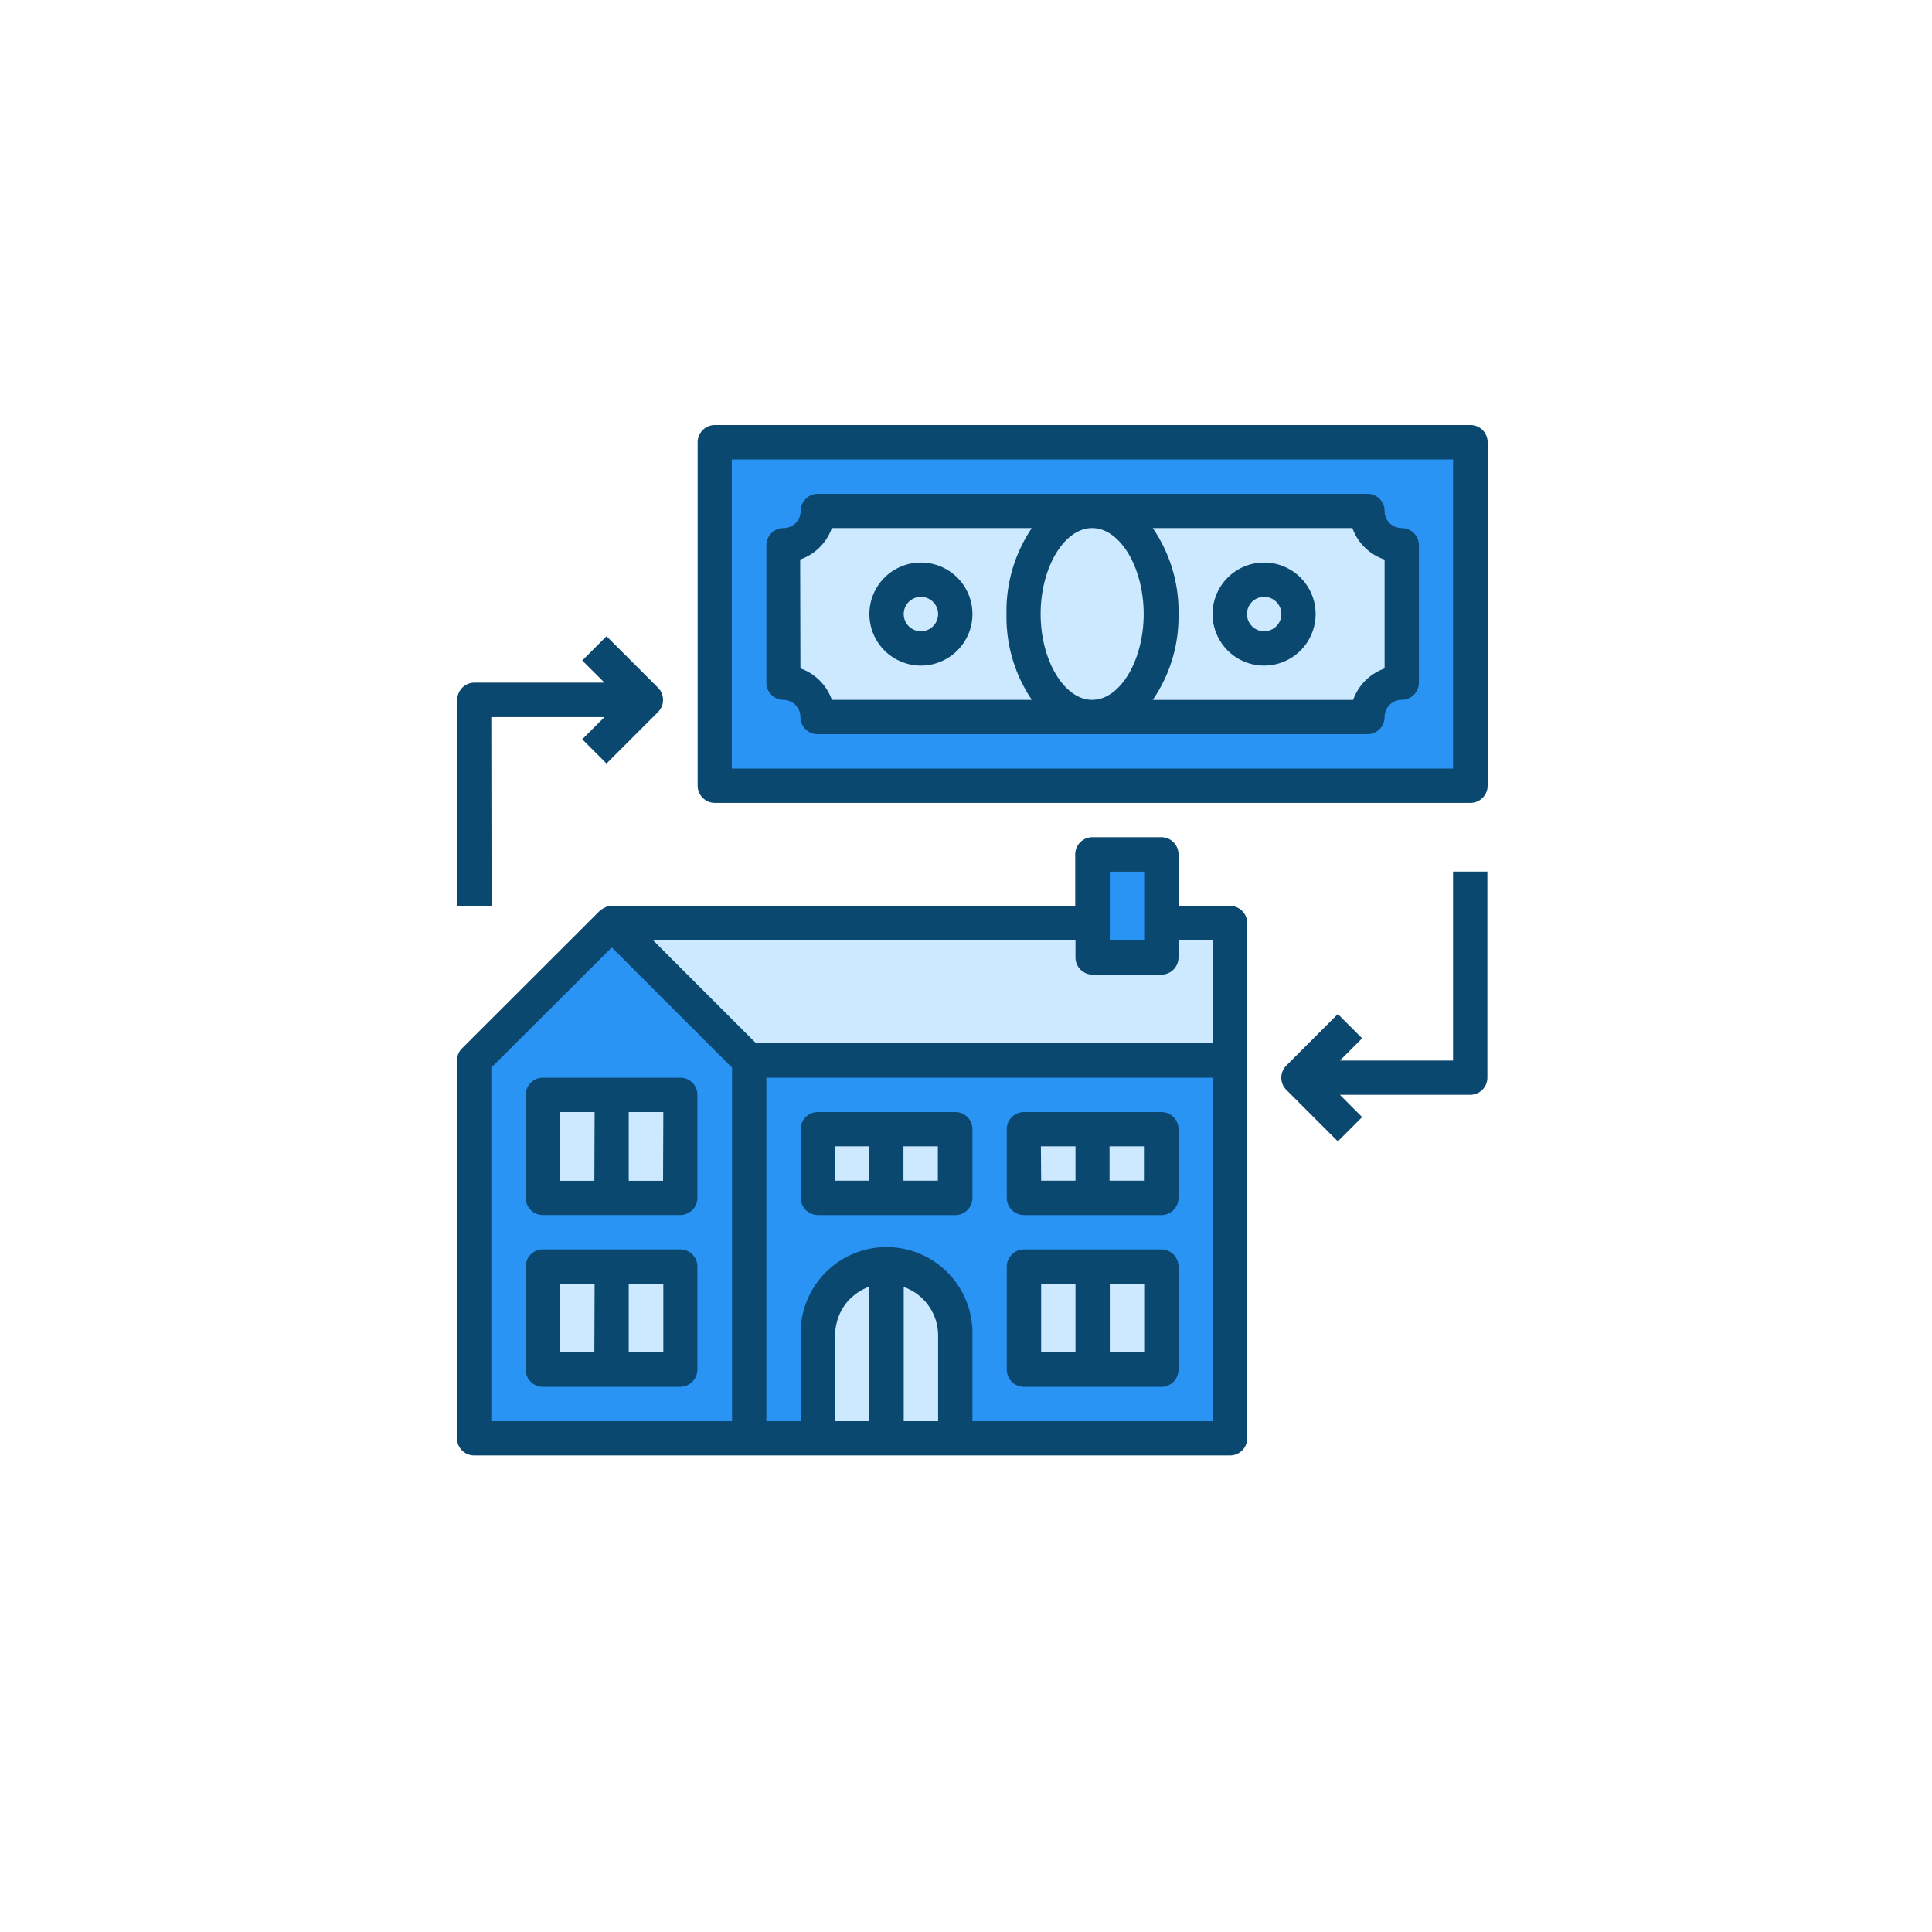 <?xml version="1.0" encoding="UTF-8"?><svg xmlns="http://www.w3.org/2000/svg" viewBox="0 0 300 300" x="0px" y="0px" width="300px" height="300px" version="1.1" xmlns:xlink="http://www.w3.org/1999/xlink"><title>Investment Colored Icons</title><g id="Layer_2" data-name="Layer 2"><rect x="111.47" y="69.47" width="116.77" height="52.26" style="fill:#2a94f4;"/><polygon points="95.77 143.51 169.63 143.51 169.63 132.66 181.17 132.66 181.17 142.49 190.36 142.49 190.36 220.68 186.19 224.19 74.53 223.34 73.51 165.78 95.77 143.51" style="fill:#2a94f4;"/><path d="M127.94,79.55l83.1-.76s2.17,5.74,4.47,6.12,1.4,19.54,1.4,19.54l-5.1,7.27H127.94l-7-7.15V85.3Z" style="fill:#cce9ff;"/><polygon points="84.28 170.45 104.51 170.45 104.51 185.89 84.66 185.89 84.28 170.45" style="fill:#cce9ff;"/><polygon points="84.98 196.87 105.21 196.87 105.21 211.81 84.28 211.81 84.98 196.87" style="fill:#cce9ff;"/><polygon points="128.25 186.66 148.43 186.66 148.43 175.81 127.49 175.81 128.25 186.66" style="fill:#cce9ff;"/><polygon points="160.17 176.51 161.13 186.21 179.19 185.83 179.89 175.81 160.17 176.51" style="fill:#cce9ff;"/><polygon points="158.83 196.81 158.83 212.19 180.6 212.19 180.6 197.19 158.83 196.81" style="fill:#cce9ff;"/><path d="M147.6,222.72s3.25-15.76,0-19.4-7.92-6.58-9.13-6.45-3.61-.83-6.18.58-3.33,1.15-4.48,3.38-1.34,2.36-1.34,5.11-.26,2.55-.26,5.87.45,4.59.51,6.32.07,2.16.07,2.55-.9.77.25,1S147.6,222.72,147.6,222.72Z" style="fill:#cce9ff;"/><polygon points="97.63 145.43 116.96 164.68 189.98 164.06 190.87 142.75 181.17 142.49 179.89 149.13 169 149 169 141.85 97.63 145.43" style="fill:#cce9ff;"/></g><g id="Layer_1" data-name="Layer 1"><path d="M73.63,226H191a2.67,2.67,0,0,0,2.67-2.66v-80a2.67,2.67,0,0,0-2.67-2.67h-8v-8a2.67,2.67,0,0,0-2.67-2.67H169.63a2.67,2.67,0,0,0-2.67,2.67v8H95a2.58,2.58,0,0,0-.91.17,2.53,2.53,0,0,0-.23.12,2.47,2.47,0,0,0-.61.4s-.1,0-.14.09L71.74,162.79a2.67,2.67,0,0,0-.78,1.89v58.67A2.66,2.66,0,0,0,73.63,226ZM135,220.68h-5.33V207.35a7.19,7.19,0,0,1,.15-1.47c0-.15.07-.29.1-.44a7.65,7.65,0,0,1,.3-1l.18-.45a7.92,7.92,0,0,1,.5-.9,3.62,3.62,0,0,1,.2-.33,7.54,7.54,0,0,1,.89-1.07c.05-.06.12-.1.17-.16.29-.26.59-.51.9-.74l.38-.24a7.5,7.5,0,0,1,.88-.48,3.89,3.89,0,0,1,.41-.18c.09,0,.18-.05.27-.09Zm10.67,0h-5.34V199.84a8,8,0,0,1,5.34,7.51Zm42.66,0H151V207.35a13.34,13.34,0,1,0-26.67,0v13.33H119V167.35h69.33Zm-16-85.33h5.34V146h-5.34ZM167,146v2.67a2.67,2.67,0,0,0,2.67,2.67h10.66a2.67,2.67,0,0,0,2.67-2.67V146h5.33v16H117.4l-16-16ZM76.29,165.78,95,147.12l18.67,18.66v54.9H76.29Zm0,0" style="fill:#0b4870;"/><path d="M105.63,167.35H84.29A2.66,2.66,0,0,0,81.63,170v16a2.67,2.67,0,0,0,2.66,2.67h21.34a2.67,2.67,0,0,0,2.66-2.67V170a2.66,2.66,0,0,0-2.66-2.66Zm-13.34,16H87V172.68h5.33Zm10.67,0H97.63V172.68H103Zm0,0" style="fill:#0b4870;"/><path d="M105.63,194H84.29a2.67,2.67,0,0,0-2.66,2.67v16a2.67,2.67,0,0,0,2.66,2.67h21.34a2.67,2.67,0,0,0,2.66-2.67v-16a2.67,2.67,0,0,0-2.66-2.67ZM92.29,210H87V199.35h5.33ZM103,210H97.63V199.35H103Zm0,0" style="fill:#0b4870;"/><path d="M127,188.68h21.33A2.67,2.67,0,0,0,151,186V175.35a2.66,2.66,0,0,0-2.67-2.67H127a2.67,2.67,0,0,0-2.67,2.67V186a2.68,2.68,0,0,0,2.67,2.67ZM140.29,178h5.34v5.34h-5.34Zm-10.66,0H135v5.34h-5.33Zm0,0" style="fill:#0b4870;"/><path d="M159,188.68h21.33A2.67,2.67,0,0,0,183,186V175.35a2.66,2.66,0,0,0-2.67-2.67H159a2.67,2.67,0,0,0-2.67,2.67V186a2.68,2.68,0,0,0,2.67,2.67ZM172.29,178h5.34v5.34h-5.34Zm-10.66,0H167v5.34h-5.33Zm0,0" style="fill:#0b4870;"/><path d="M159,215.35h21.33a2.67,2.67,0,0,0,2.67-2.67v-16a2.67,2.67,0,0,0-2.67-2.67H159a2.68,2.68,0,0,0-2.67,2.67v16a2.68,2.68,0,0,0,2.67,2.67Zm13.33-16h5.34V210h-5.34Zm-10.66,0H167V210h-5.33Zm0,0" style="fill:#0b4870;"/><path d="M228.29,66H111a2.68,2.68,0,0,0-2.67,2.67V122a2.68,2.68,0,0,0,2.67,2.67H228.29A2.67,2.67,0,0,0,231,122V68.68A2.67,2.67,0,0,0,228.29,66Zm-2.66,53.34h-112v-48h112Zm0,0" style="fill:#0b4870;"/><path d="M121.63,108.68a2.66,2.66,0,0,1,2.66,2.67A2.67,2.67,0,0,0,127,114h85.33a2.66,2.66,0,0,0,2.67-2.66,2.66,2.66,0,0,1,2.67-2.67,2.67,2.67,0,0,0,2.66-2.67V84.68A2.67,2.67,0,0,0,217.63,82,2.66,2.66,0,0,1,215,79.35a2.66,2.66,0,0,0-2.67-2.67H127a2.67,2.67,0,0,0-2.67,2.67A2.66,2.66,0,0,1,121.63,82,2.67,2.67,0,0,0,119,84.68V106a2.67,2.67,0,0,0,2.67,2.67ZM179,82h31A8,8,0,0,0,215,86.89V103.8a8,8,0,0,0-4.88,4.88H179A22.84,22.84,0,0,0,183,95.35,22.85,22.85,0,0,0,179,82Zm-9.41,0c4.33,0,8,6.11,8,13.34s-3.67,13.33-8,13.33-8-6.11-8-13.33,3.66-13.34,8-13.34Zm-45.34,4.88A8,8,0,0,0,129.17,82h31.05a22.93,22.93,0,0,0-3.93,13.34,22.92,22.92,0,0,0,3.93,13.33H129.17a8,8,0,0,0-4.88-4.88Zm0,0" style="fill:#0b4870;"/><path d="M143,103.35a8,8,0,1,0-8-8,8,8,0,0,0,8,8Zm0-10.67a2.67,2.67,0,1,1-2.67,2.67A2.67,2.67,0,0,1,143,92.68Zm0,0" style="fill:#0b4870;"/><path d="M196.29,103.35a8,8,0,1,0-8-8,8,8,0,0,0,8,8Zm0-10.67a2.67,2.67,0,1,1-2.66,2.67,2.66,2.66,0,0,1,2.66-2.67Zm0,0" style="fill:#0b4870;"/><path d="M76.29,111.35H93.86l-3.45,3.44,3.77,3.77,8-8a2.67,2.67,0,0,0,0-3.77l-8-8-3.77,3.77L93.86,106H73.63A2.67,2.67,0,0,0,71,108.68v32h5.33Zm0,0" style="fill:#0b4870;"/><path d="M225.63,164.68H208.06l3.45-3.45-3.77-3.77-8,8a2.67,2.67,0,0,0,0,3.77l8,8,3.77-3.77L208.06,170h20.23a2.66,2.66,0,0,0,2.67-2.66v-32h-5.33Zm0,0" style="fill:#0b4870;"/></g></svg>
